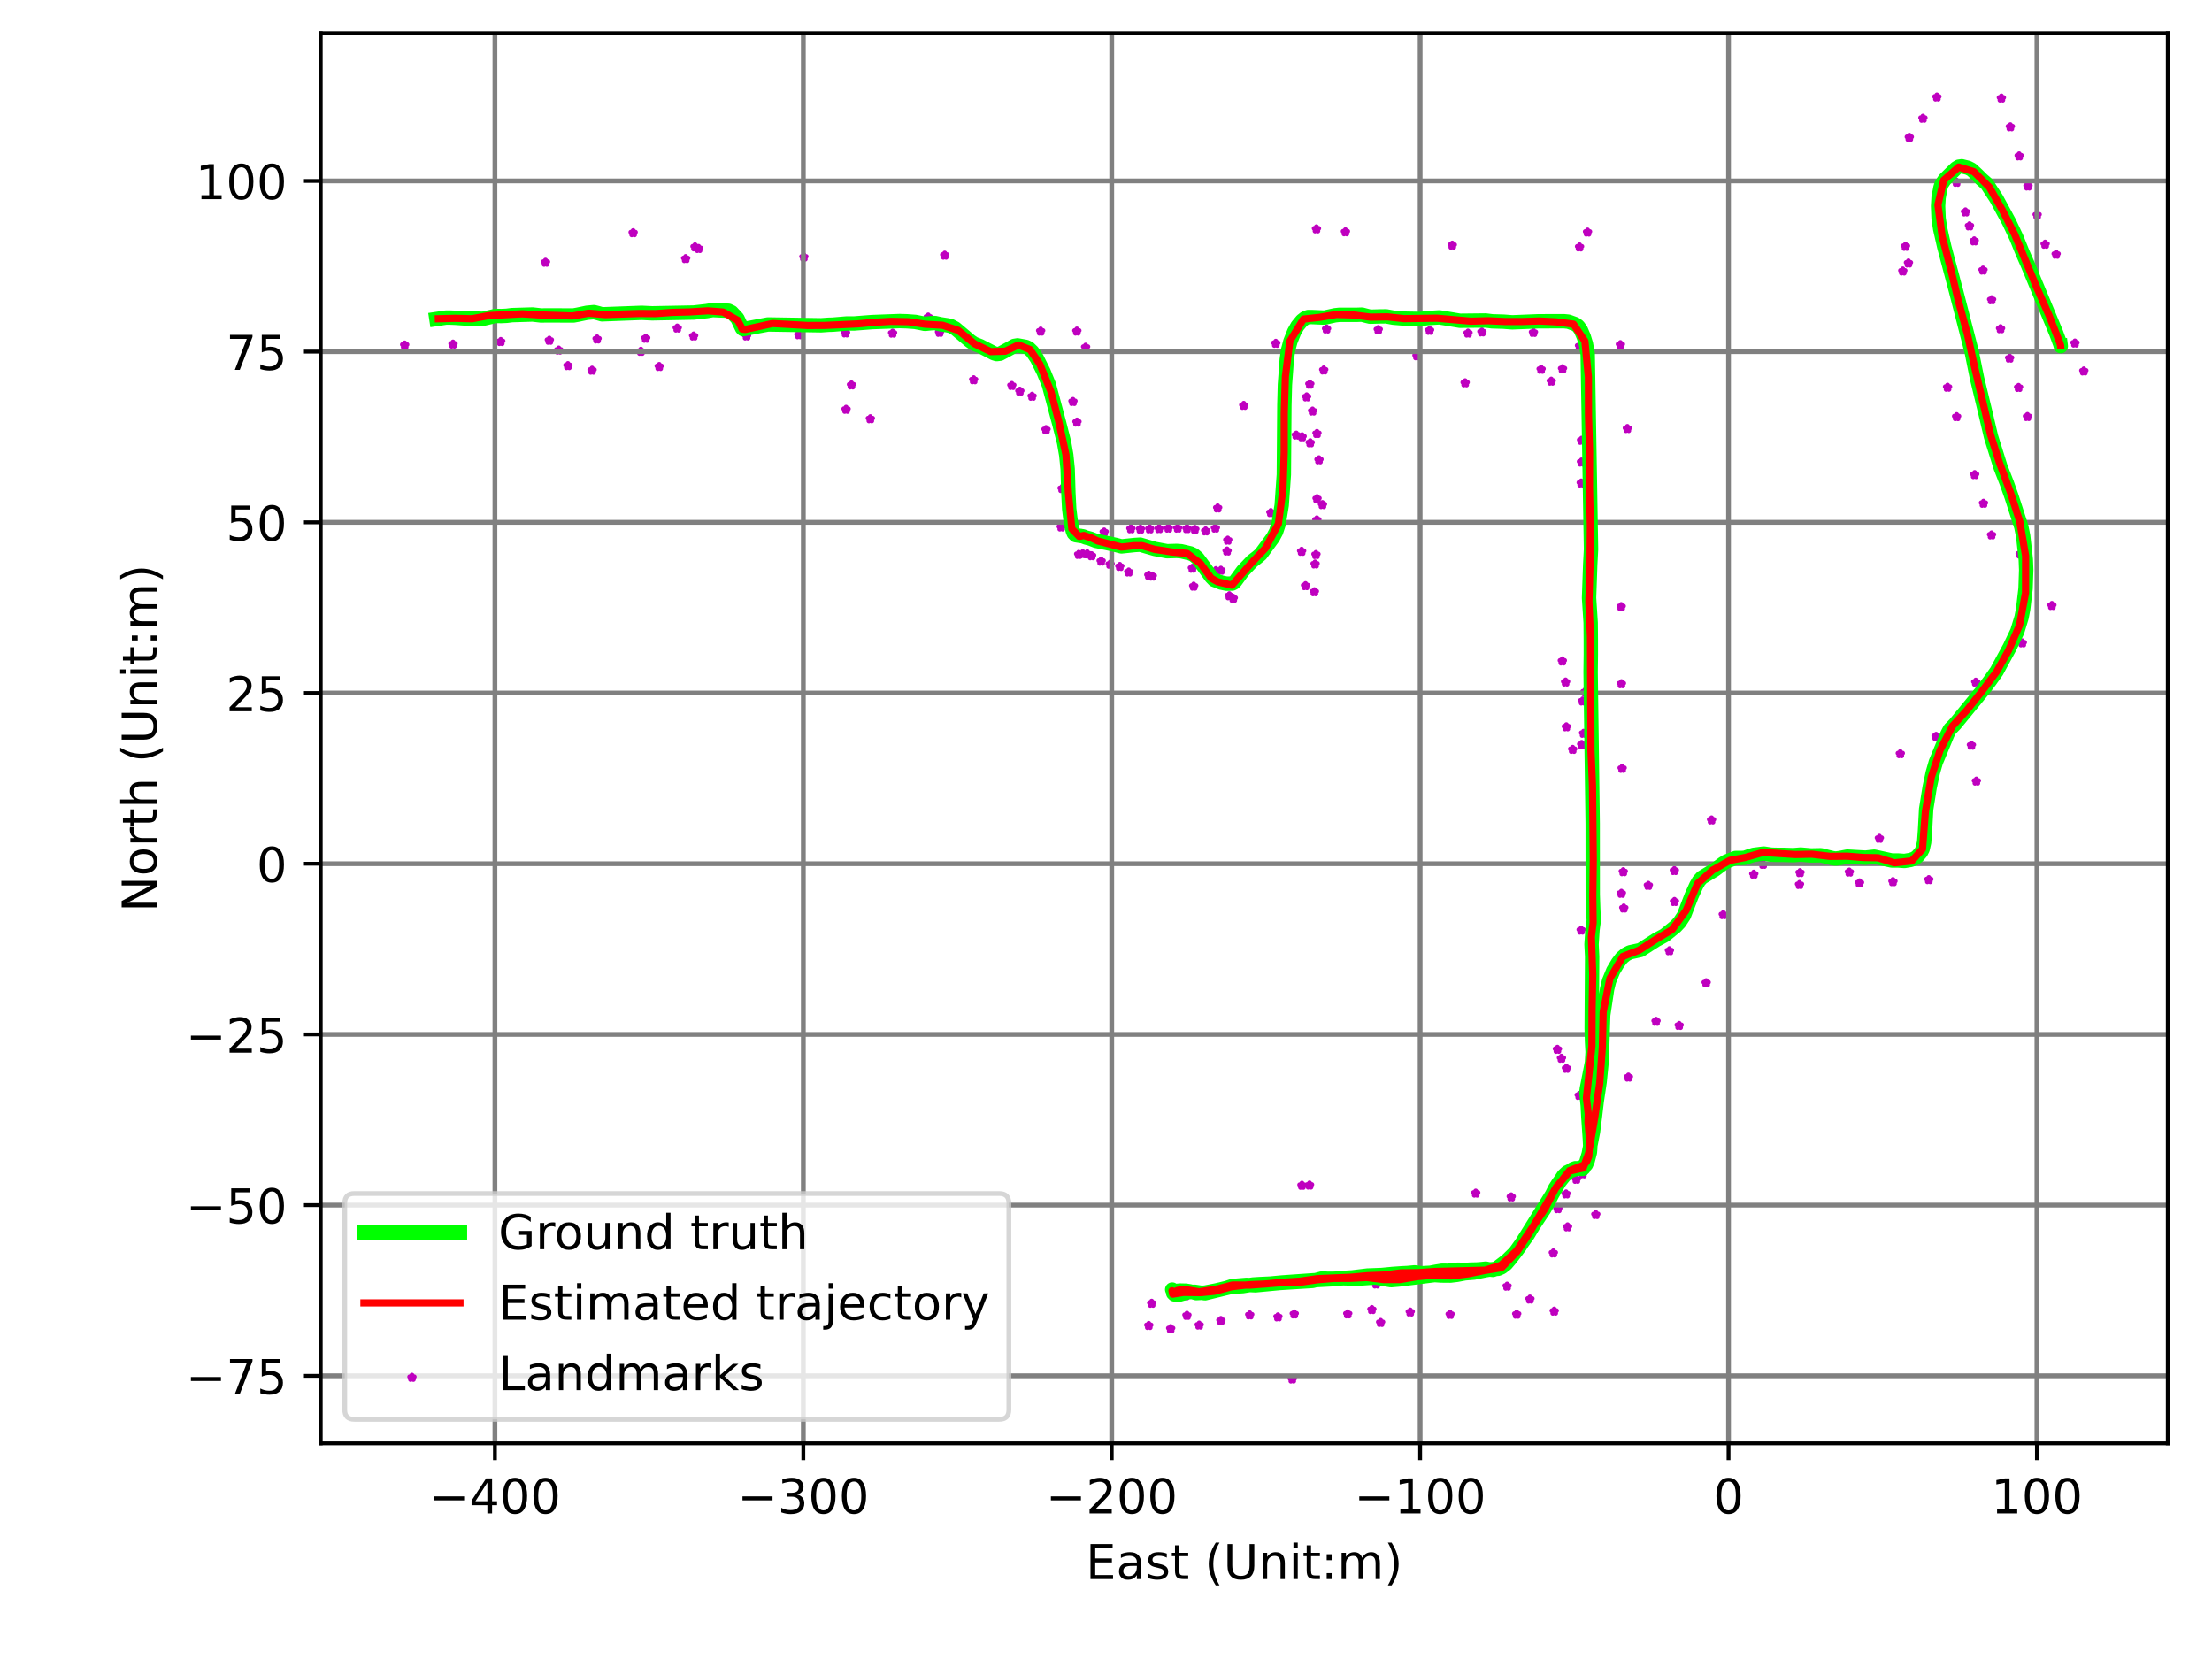 <?xml version="1.0" encoding="utf-8" standalone="no"?>
<!DOCTYPE svg PUBLIC "-//W3C//DTD SVG 1.1//EN"
  "http://www.w3.org/Graphics/SVG/1.1/DTD/svg11.dtd">
<!-- Created with matplotlib (https://matplotlib.org/) -->
<svg height="345.6pt" version="1.1" viewBox="0 0 460.8 345.6" width="460.8pt" xmlns="http://www.w3.org/2000/svg" xmlns:xlink="http://www.w3.org/1999/xlink">
 <defs>
  <style type="text/css">
*{stroke-linecap:butt;stroke-linejoin:round;}
  </style>
 </defs>
 <g id="figure_1">
  <g id="patch_1">
   <path d="M 0 345.6 
L 460.8 345.6 
L 460.8 0 
L 0 0 
z
" style="fill:#ffffff;"/>
  </g>
  <g id="axes_1">
   <g id="patch_2">
    <path d="M 66.816 300.672 
L 451.584 300.672 
L 451.584 6.912 
L 66.816 6.912 
z
" style="fill:#ffffff;"/>
   </g>
   <g id="PathCollection_1">
    <defs>
     <path d="M 0 -0.5 
L -0.112 -0.155 
L -0.476 -0.155 
L -0.182 0.059 
L -0.294 0.405 
L -0 0.191 
L 0.294 0.405 
L 0.182 0.059 
L 0.476 -0.155 
L 0.112 -0.155 
z
" id="m657c384f7a" style="stroke:#bf00bf;"/>
    </defs>
    <g clip-path="url(#p2c8afe4ae6)">
     <use style="fill:#bf00bf;stroke:#bf00bf;" x="432.25" xlink:href="#m657c384f7a" y="71.516"/>
     <use style="fill:#bf00bf;stroke:#bf00bf;" x="434.095" xlink:href="#m657c384f7a" y="77.325"/>
     <use style="fill:#bf00bf;stroke:#bf00bf;" x="422.352" xlink:href="#m657c384f7a" y="86.817"/>
     <use style="fill:#bf00bf;stroke:#bf00bf;" x="428.333" xlink:href="#m657c384f7a" y="53.01"/>
     <use style="fill:#bf00bf;stroke:#bf00bf;" x="420.509" xlink:href="#m657c384f7a" y="80.759"/>
     <use style="fill:#bf00bf;stroke:#bf00bf;" x="426.038" xlink:href="#m657c384f7a" y="50.919"/>
     <use style="fill:#bf00bf;stroke:#bf00bf;" x="418.641" xlink:href="#m657c384f7a" y="74.65"/>
     <use style="fill:#bf00bf;stroke:#bf00bf;" x="416.75" xlink:href="#m657c384f7a" y="68.529"/>
     <use style="fill:#bf00bf;stroke:#bf00bf;" x="424.375" xlink:href="#m657c384f7a" y="44.822"/>
     <use style="fill:#bf00bf;stroke:#bf00bf;" x="422.464" xlink:href="#m657c384f7a" y="38.795"/>
     <use style="fill:#bf00bf;stroke:#bf00bf;" x="414.895" xlink:href="#m657c384f7a" y="62.492"/>
     <use style="fill:#bf00bf;stroke:#bf00bf;" x="413.096" xlink:href="#m657c384f7a" y="56.316"/>
     <use style="fill:#bf00bf;stroke:#bf00bf;" x="420.626" xlink:href="#m657c384f7a" y="32.521"/>
     <use style="fill:#bf00bf;stroke:#bf00bf;" x="411.266" xlink:href="#m657c384f7a" y="50.227"/>
     <use style="fill:#bf00bf;stroke:#bf00bf;" x="410.273" xlink:href="#m657c384f7a" y="47.098"/>
     <use style="fill:#bf00bf;stroke:#bf00bf;" x="418.795" xlink:href="#m657c384f7a" y="26.463"/>
     <use style="fill:#bf00bf;stroke:#bf00bf;" x="409.443" xlink:href="#m657c384f7a" y="44.196"/>
     <use style="fill:#bf00bf;stroke:#bf00bf;" x="407.595" xlink:href="#m657c384f7a" y="38.027"/>
     <use style="fill:#bf00bf;stroke:#bf00bf;" x="416.925" xlink:href="#m657c384f7a" y="20.472"/>
     <use style="fill:#bf00bf;stroke:#bf00bf;" x="403.488" xlink:href="#m657c384f7a" y="20.265"/>
     <use style="fill:#bf00bf;stroke:#bf00bf;" x="400.579" xlink:href="#m657c384f7a" y="24.682"/>
     <use style="fill:#bf00bf;stroke:#bf00bf;" x="396.948" xlink:href="#m657c384f7a" y="51.357"/>
     <use style="fill:#bf00bf;stroke:#bf00bf;" x="396.389" xlink:href="#m657c384f7a" y="56.502"/>
     <use style="fill:#bf00bf;stroke:#bf00bf;" x="397.742" xlink:href="#m657c384f7a" y="28.664"/>
     <use style="fill:#bf00bf;stroke:#bf00bf;" x="397.564" xlink:href="#m657c384f7a" y="54.832"/>
     <use style="fill:#bf00bf;stroke:#bf00bf;" x="405.714" xlink:href="#m657c384f7a" y="80.716"/>
     <use style="fill:#bf00bf;stroke:#bf00bf;" x="407.6" xlink:href="#m657c384f7a" y="86.842"/>
     <use style="fill:#bf00bf;stroke:#bf00bf;" x="411.366" xlink:href="#m657c384f7a" y="98.918"/>
     <use style="fill:#bf00bf;stroke:#bf00bf;" x="413.194" xlink:href="#m657c384f7a" y="104.893"/>
     <use style="fill:#bf00bf;stroke:#bf00bf;" x="414.874" xlink:href="#m657c384f7a" y="111.489"/>
     <use style="fill:#bf00bf;stroke:#bf00bf;" x="420.836" xlink:href="#m657c384f7a" y="115.444"/>
     <use style="fill:#bf00bf;stroke:#bf00bf;" x="427.441" xlink:href="#m657c384f7a" y="126.178"/>
     <use style="fill:#bf00bf;stroke:#bf00bf;" x="421.284" xlink:href="#m657c384f7a" y="133.968"/>
     <use style="fill:#bf00bf;stroke:#bf00bf;" x="411.588" xlink:href="#m657c384f7a" y="142.158"/>
     <use style="fill:#bf00bf;stroke:#bf00bf;" x="410.68" xlink:href="#m657c384f7a" y="155.289"/>
     <use style="fill:#bf00bf;stroke:#bf00bf;" x="411.713" xlink:href="#m657c384f7a" y="162.764"/>
     <use style="fill:#bf00bf;stroke:#bf00bf;" x="403.325" xlink:href="#m657c384f7a" y="153.452"/>
     <use style="fill:#bf00bf;stroke:#bf00bf;" x="395.865" xlink:href="#m657c384f7a" y="157.051"/>
     <use style="fill:#bf00bf;stroke:#bf00bf;" x="401.805" xlink:href="#m657c384f7a" y="183.292"/>
     <use style="fill:#bf00bf;stroke:#bf00bf;" x="394.337" xlink:href="#m657c384f7a" y="183.704"/>
     <use style="fill:#bf00bf;stroke:#bf00bf;" x="391.505" xlink:href="#m657c384f7a" y="174.681"/>
     <use style="fill:#bf00bf;stroke:#bf00bf;" x="387.369" xlink:href="#m657c384f7a" y="183.972"/>
     <use style="fill:#bf00bf;stroke:#bf00bf;" x="385.247" xlink:href="#m657c384f7a" y="181.72"/>
     <use style="fill:#bf00bf;stroke:#bf00bf;" x="374.866" xlink:href="#m657c384f7a" y="184.303"/>
     <use style="fill:#bf00bf;stroke:#bf00bf;" x="374.973" xlink:href="#m657c384f7a" y="181.834"/>
     <use style="fill:#bf00bf;stroke:#bf00bf;" x="367.298" xlink:href="#m657c384f7a" y="180.098"/>
     <use style="fill:#bf00bf;stroke:#bf00bf;" x="366.407" xlink:href="#m657c384f7a" y="179.323"/>
     <use style="fill:#bf00bf;stroke:#bf00bf;" x="365.346" xlink:href="#m657c384f7a" y="182.155"/>
     <use style="fill:#bf00bf;stroke:#bf00bf;" x="356.546" xlink:href="#m657c384f7a" y="170.855"/>
     <use style="fill:#bf00bf;stroke:#bf00bf;" x="358.986" xlink:href="#m657c384f7a" y="190.575"/>
     <use style="fill:#bf00bf;stroke:#bf00bf;" x="348.799" xlink:href="#m657c384f7a" y="181.396"/>
     <use style="fill:#bf00bf;stroke:#bf00bf;" x="348.82" xlink:href="#m657c384f7a" y="187.843"/>
     <use style="fill:#bf00bf;stroke:#bf00bf;" x="355.423" xlink:href="#m657c384f7a" y="204.775"/>
     <use style="fill:#bf00bf;stroke:#bf00bf;" x="343.38" xlink:href="#m657c384f7a" y="184.484"/>
     <use style="fill:#bf00bf;stroke:#bf00bf;" x="344.982" xlink:href="#m657c384f7a" y="212.803"/>
     <use style="fill:#bf00bf;stroke:#bf00bf;" x="347.766" xlink:href="#m657c384f7a" y="198.096"/>
     <use style="fill:#bf00bf;stroke:#bf00bf;" x="349.797" xlink:href="#m657c384f7a" y="213.664"/>
     <use style="fill:#bf00bf;stroke:#bf00bf;" x="338.264" xlink:href="#m657c384f7a" y="189.201"/>
     <use style="fill:#bf00bf;stroke:#bf00bf;" x="337.765" xlink:href="#m657c384f7a" y="186.139"/>
     <use style="fill:#bf00bf;stroke:#bf00bf;" x="338.154" xlink:href="#m657c384f7a" y="181.641"/>
     <use style="fill:#bf00bf;stroke:#bf00bf;" x="329.383" xlink:href="#m657c384f7a" y="193.804"/>
     <use style="fill:#bf00bf;stroke:#bf00bf;" x="339.227" xlink:href="#m657c384f7a" y="224.427"/>
     <use style="fill:#bf00bf;stroke:#bf00bf;" x="328.977" xlink:href="#m657c384f7a" y="228.254"/>
     <use style="fill:#bf00bf;stroke:#bf00bf;" x="325.28" xlink:href="#m657c384f7a" y="220.501"/>
     <use style="fill:#bf00bf;stroke:#bf00bf;" x="328.388" xlink:href="#m657c384f7a" y="245.723"/>
     <use style="fill:#bf00bf;stroke:#bf00bf;" x="324.442" xlink:href="#m657c384f7a" y="218.642"/>
     <use style="fill:#bf00bf;stroke:#bf00bf;" x="332.437" xlink:href="#m657c384f7a" y="253.06"/>
     <use style="fill:#bf00bf;stroke:#bf00bf;" x="324.531" xlink:href="#m657c384f7a" y="251.831"/>
     <use style="fill:#bf00bf;stroke:#bf00bf;" x="326.243" xlink:href="#m657c384f7a" y="248.766"/>
     <use style="fill:#bf00bf;stroke:#bf00bf;" x="326.551" xlink:href="#m657c384f7a" y="255.627"/>
     <use style="fill:#bf00bf;stroke:#bf00bf;" x="323.587" xlink:href="#m657c384f7a" y="261.059"/>
     <use style="fill:#bf00bf;stroke:#bf00bf;" x="314.817" xlink:href="#m657c384f7a" y="249.394"/>
     <use style="fill:#bf00bf;stroke:#bf00bf;" x="323.769" xlink:href="#m657c384f7a" y="273.183"/>
     <use style="fill:#bf00bf;stroke:#bf00bf;" x="313.951" xlink:href="#m657c384f7a" y="267.984"/>
     <use style="fill:#bf00bf;stroke:#bf00bf;" x="318.708" xlink:href="#m657c384f7a" y="270.669"/>
     <use style="fill:#bf00bf;stroke:#bf00bf;" x="302.091" xlink:href="#m657c384f7a" y="273.859"/>
     <use style="fill:#bf00bf;stroke:#bf00bf;" x="315.955" xlink:href="#m657c384f7a" y="273.817"/>
     <use style="fill:#bf00bf;stroke:#bf00bf;" x="307.419" xlink:href="#m657c384f7a" y="248.601"/>
     <use style="fill:#bf00bf;stroke:#bf00bf;" x="293.78" xlink:href="#m657c384f7a" y="273.369"/>
     <use style="fill:#bf00bf;stroke:#bf00bf;" x="286.676" xlink:href="#m657c384f7a" y="267.538"/>
     <use style="fill:#bf00bf;stroke:#bf00bf;" x="285.788" xlink:href="#m657c384f7a" y="272.851"/>
     <use style="fill:#bf00bf;stroke:#bf00bf;" x="287.61" xlink:href="#m657c384f7a" y="275.537"/>
     <use style="fill:#bf00bf;stroke:#bf00bf;" x="280.761" xlink:href="#m657c384f7a" y="273.752"/>
     <use style="fill:#bf00bf;stroke:#bf00bf;" x="272.799" xlink:href="#m657c384f7a" y="246.921"/>
     <use style="fill:#bf00bf;stroke:#bf00bf;" x="269.619" xlink:href="#m657c384f7a" y="273.76"/>
     <use style="fill:#bf00bf;stroke:#bf00bf;" x="266.217" xlink:href="#m657c384f7a" y="274.377"/>
     <use style="fill:#bf00bf;stroke:#bf00bf;" x="271.218" xlink:href="#m657c384f7a" y="246.964"/>
     <use style="fill:#bf00bf;stroke:#bf00bf;" x="260.34" xlink:href="#m657c384f7a" y="273.961"/>
     <use style="fill:#bf00bf;stroke:#bf00bf;" x="269.206" xlink:href="#m657c384f7a" y="287.319"/>
     <use style="fill:#bf00bf;stroke:#bf00bf;" x="254.331" xlink:href="#m657c384f7a" y="275.134"/>
     <use style="fill:#bf00bf;stroke:#bf00bf;" x="243.875" xlink:href="#m657c384f7a" y="276.825"/>
     <use style="fill:#bf00bf;stroke:#bf00bf;" x="239.312" xlink:href="#m657c384f7a" y="276.168"/>
     <use style="fill:#bf00bf;stroke:#bf00bf;" x="239.915" xlink:href="#m657c384f7a" y="271.547"/>
     <use style="fill:#bf00bf;stroke:#bf00bf;" x="247.001" xlink:href="#m657c384f7a" y="269.994"/>
     <use style="fill:#bf00bf;stroke:#bf00bf;" x="249.811" xlink:href="#m657c384f7a" y="276.087"/>
     <use style="fill:#bf00bf;stroke:#bf00bf;" x="247.26" xlink:href="#m657c384f7a" y="274.053"/>
     <use style="fill:#bf00bf;stroke:#bf00bf;" x="329.738" xlink:href="#m657c384f7a" y="244.585"/>
     <use style="fill:#bf00bf;stroke:#bf00bf;" x="330.723" xlink:href="#m657c384f7a" y="233.48"/>
     <use style="fill:#bf00bf;stroke:#bf00bf;" x="326.314" xlink:href="#m657c384f7a" y="222.6"/>
     <use style="fill:#bf00bf;stroke:#bf00bf;" x="337.923" xlink:href="#m657c384f7a" y="160.107"/>
     <use style="fill:#bf00bf;stroke:#bf00bf;" x="329.493" xlink:href="#m657c384f7a" y="155.136"/>
     <use style="fill:#bf00bf;stroke:#bf00bf;" x="327.617" xlink:href="#m657c384f7a" y="156.158"/>
     <use style="fill:#bf00bf;stroke:#bf00bf;" x="329.693" xlink:href="#m657c384f7a" y="146.076"/>
     <use style="fill:#bf00bf;stroke:#bf00bf;" x="330.192" xlink:href="#m657c384f7a" y="144.175"/>
     <use style="fill:#bf00bf;stroke:#bf00bf;" x="337.772" xlink:href="#m657c384f7a" y="142.481"/>
     <use style="fill:#bf00bf;stroke:#bf00bf;" x="329.889" xlink:href="#m657c384f7a" y="152.812"/>
     <use style="fill:#bf00bf;stroke:#bf00bf;" x="326.299" xlink:href="#m657c384f7a" y="151.458"/>
     <use style="fill:#bf00bf;stroke:#bf00bf;" x="325.458" xlink:href="#m657c384f7a" y="137.739"/>
     <use style="fill:#bf00bf;stroke:#bf00bf;" x="326.144" xlink:href="#m657c384f7a" y="142.128"/>
     <use style="fill:#bf00bf;stroke:#bf00bf;" x="337.726" xlink:href="#m657c384f7a" y="126.416"/>
     <use style="fill:#bf00bf;stroke:#bf00bf;" x="329.394" xlink:href="#m657c384f7a" y="100.669"/>
     <use style="fill:#bf00bf;stroke:#bf00bf;" x="329.443" xlink:href="#m657c384f7a" y="96.301"/>
     <use style="fill:#bf00bf;stroke:#bf00bf;" x="339.009" xlink:href="#m657c384f7a" y="89.317"/>
     <use style="fill:#bf00bf;stroke:#bf00bf;" x="329.462" xlink:href="#m657c384f7a" y="91.774"/>
     <use style="fill:#bf00bf;stroke:#bf00bf;" x="323.152" xlink:href="#m657c384f7a" y="79.448"/>
     <use style="fill:#bf00bf;stroke:#bf00bf;" x="325.501" xlink:href="#m657c384f7a" y="76.865"/>
     <use style="fill:#bf00bf;stroke:#bf00bf;" x="329.04" xlink:href="#m657c384f7a" y="72.125"/>
     <use style="fill:#bf00bf;stroke:#bf00bf;" x="337.556" xlink:href="#m657c384f7a" y="71.843"/>
     <use style="fill:#bf00bf;stroke:#bf00bf;" x="329.05" xlink:href="#m657c384f7a" y="51.483"/>
     <use style="fill:#bf00bf;stroke:#bf00bf;" x="321.043" xlink:href="#m657c384f7a" y="76.975"/>
     <use style="fill:#bf00bf;stroke:#bf00bf;" x="330.711" xlink:href="#m657c384f7a" y="48.392"/>
     <use style="fill:#bf00bf;stroke:#bf00bf;" x="319.441" xlink:href="#m657c384f7a" y="69.299"/>
     <use style="fill:#bf00bf;stroke:#bf00bf;" x="308.703" xlink:href="#m657c384f7a" y="69.193"/>
     <use style="fill:#bf00bf;stroke:#bf00bf;" x="305.813" xlink:href="#m657c384f7a" y="69.438"/>
     <use style="fill:#bf00bf;stroke:#bf00bf;" x="305.219" xlink:href="#m657c384f7a" y="79.794"/>
     <use style="fill:#bf00bf;stroke:#bf00bf;" x="302.536" xlink:href="#m657c384f7a" y="51.124"/>
     <use style="fill:#bf00bf;stroke:#bf00bf;" x="297.81" xlink:href="#m657c384f7a" y="68.863"/>
     <use style="fill:#bf00bf;stroke:#bf00bf;" x="295.179" xlink:href="#m657c384f7a" y="74.154"/>
     <use style="fill:#bf00bf;stroke:#bf00bf;" x="287.114" xlink:href="#m657c384f7a" y="68.72"/>
     <use style="fill:#bf00bf;stroke:#bf00bf;" x="280.275" xlink:href="#m657c384f7a" y="48.337"/>
     <use style="fill:#bf00bf;stroke:#bf00bf;" x="276.349" xlink:href="#m657c384f7a" y="68.586"/>
     <use style="fill:#bf00bf;stroke:#bf00bf;" x="275.758" xlink:href="#m657c384f7a" y="77.122"/>
     <use style="fill:#bf00bf;stroke:#bf00bf;" x="274.241" xlink:href="#m657c384f7a" y="47.728"/>
     <use style="fill:#bf00bf;stroke:#bf00bf;" x="272.862" xlink:href="#m657c384f7a" y="80.073"/>
     <use style="fill:#bf00bf;stroke:#bf00bf;" x="273.431" xlink:href="#m657c384f7a" y="85.681"/>
     <use style="fill:#bf00bf;stroke:#bf00bf;" x="265.771" xlink:href="#m657c384f7a" y="71.569"/>
     <use style="fill:#bf00bf;stroke:#bf00bf;" x="272.195" xlink:href="#m657c384f7a" y="82.727"/>
     <use style="fill:#bf00bf;stroke:#bf00bf;" x="270.041" xlink:href="#m657c384f7a" y="90.688"/>
     <use style="fill:#bf00bf;stroke:#bf00bf;" x="274.349" xlink:href="#m657c384f7a" y="90.342"/>
     <use style="fill:#bf00bf;stroke:#bf00bf;" x="272.941" xlink:href="#m657c384f7a" y="92.286"/>
     <use style="fill:#bf00bf;stroke:#bf00bf;" x="271.261" xlink:href="#m657c384f7a" y="91.042"/>
     <use style="fill:#bf00bf;stroke:#bf00bf;" x="274.77" xlink:href="#m657c384f7a" y="95.836"/>
     <use style="fill:#bf00bf;stroke:#bf00bf;" x="259.096" xlink:href="#m657c384f7a" y="84.495"/>
     <use style="fill:#bf00bf;stroke:#bf00bf;" x="274.367" xlink:href="#m657c384f7a" y="103.933"/>
     <use style="fill:#bf00bf;stroke:#bf00bf;" x="275.495" xlink:href="#m657c384f7a" y="105.168"/>
     <use style="fill:#bf00bf;stroke:#bf00bf;" x="264.744" xlink:href="#m657c384f7a" y="106.828"/>
     <use style="fill:#bf00bf;stroke:#bf00bf;" x="274.325" xlink:href="#m657c384f7a" y="108.355"/>
     <use style="fill:#bf00bf;stroke:#bf00bf;" x="271.153" xlink:href="#m657c384f7a" y="114.894"/>
     <use style="fill:#bf00bf;stroke:#bf00bf;" x="274.137" xlink:href="#m657c384f7a" y="115.565"/>
     <use style="fill:#bf00bf;stroke:#bf00bf;" x="273.956" xlink:href="#m657c384f7a" y="117.531"/>
     <use style="fill:#bf00bf;stroke:#bf00bf;" x="271.963" xlink:href="#m657c384f7a" y="122.046"/>
     <use style="fill:#bf00bf;stroke:#bf00bf;" x="273.811" xlink:href="#m657c384f7a" y="123.321"/>
     <use style="fill:#bf00bf;stroke:#bf00bf;" x="256.916" xlink:href="#m657c384f7a" y="124.687"/>
     <use style="fill:#bf00bf;stroke:#bf00bf;" x="256.096" xlink:href="#m657c384f7a" y="124.15"/>
     <use style="fill:#bf00bf;stroke:#bf00bf;" x="255.769" xlink:href="#m657c384f7a" y="112.573"/>
     <use style="fill:#bf00bf;stroke:#bf00bf;" x="256.735" xlink:href="#m657c384f7a" y="121.402"/>
     <use style="fill:#bf00bf;stroke:#bf00bf;" x="253.184" xlink:href="#m657c384f7a" y="110.06"/>
     <use style="fill:#bf00bf;stroke:#bf00bf;" x="254.329" xlink:href="#m657c384f7a" y="118.835"/>
     <use style="fill:#bf00bf;stroke:#bf00bf;" x="251.158" xlink:href="#m657c384f7a" y="110.642"/>
     <use style="fill:#bf00bf;stroke:#bf00bf;" x="255.625" xlink:href="#m657c384f7a" y="114.838"/>
     <use style="fill:#bf00bf;stroke:#bf00bf;" x="248.669" xlink:href="#m657c384f7a" y="122.146"/>
     <use style="fill:#bf00bf;stroke:#bf00bf;" x="253.294" xlink:href="#m657c384f7a" y="118.916"/>
     <use style="fill:#bf00bf;stroke:#bf00bf;" x="247.26" xlink:href="#m657c384f7a" y="110.159"/>
     <use style="fill:#bf00bf;stroke:#bf00bf;" x="253.663" xlink:href="#m657c384f7a" y="105.86"/>
     <use style="fill:#bf00bf;stroke:#bf00bf;" x="248.91" xlink:href="#m657c384f7a" y="110.329"/>
     <use style="fill:#bf00bf;stroke:#bf00bf;" x="245.343" xlink:href="#m657c384f7a" y="110.069"/>
     <use style="fill:#bf00bf;stroke:#bf00bf;" x="243.388" xlink:href="#m657c384f7a" y="110.066"/>
     <use style="fill:#bf00bf;stroke:#bf00bf;" x="248.391" xlink:href="#m657c384f7a" y="118.421"/>
     <use style="fill:#bf00bf;stroke:#bf00bf;" x="239.512" xlink:href="#m657c384f7a" y="110.224"/>
     <use style="fill:#bf00bf;stroke:#bf00bf;" x="241.46" xlink:href="#m657c384f7a" y="110.169"/>
     <use style="fill:#bf00bf;stroke:#bf00bf;" x="239.315" xlink:href="#m657c384f7a" y="119.882"/>
     <use style="fill:#bf00bf;stroke:#bf00bf;" x="237.571" xlink:href="#m657c384f7a" y="110.277"/>
     <use style="fill:#bf00bf;stroke:#bf00bf;" x="250.974" xlink:href="#m657c384f7a" y="118.514"/>
     <use style="fill:#bf00bf;stroke:#bf00bf;" x="240.046" xlink:href="#m657c384f7a" y="120.06"/>
     <use style="fill:#bf00bf;stroke:#bf00bf;" x="235.131" xlink:href="#m657c384f7a" y="119.205"/>
     <use style="fill:#bf00bf;stroke:#bf00bf;" x="235.585" xlink:href="#m657c384f7a" y="110.202"/>
     <use style="fill:#bf00bf;stroke:#bf00bf;" x="230.02" xlink:href="#m657c384f7a" y="110.878"/>
     <use style="fill:#bf00bf;stroke:#bf00bf;" x="231.26" xlink:href="#m657c384f7a" y="117.581"/>
     <use style="fill:#bf00bf;stroke:#bf00bf;" x="229.391" xlink:href="#m657c384f7a" y="116.935"/>
     <use style="fill:#bf00bf;stroke:#bf00bf;" x="227.408" xlink:href="#m657c384f7a" y="115.814"/>
     <use style="fill:#bf00bf;stroke:#bf00bf;" x="225.552" xlink:href="#m657c384f7a" y="115.384"/>
     <use style="fill:#bf00bf;stroke:#bf00bf;" x="226.487" xlink:href="#m657c384f7a" y="115.416"/>
     <use style="fill:#bf00bf;stroke:#bf00bf;" x="225.312" xlink:href="#m657c384f7a" y="111.203"/>
     <use style="fill:#bf00bf;stroke:#bf00bf;" x="224.707" xlink:href="#m657c384f7a" y="115.535"/>
     <use style="fill:#bf00bf;stroke:#bf00bf;" x="233.278" xlink:href="#m657c384f7a" y="118.047"/>
     <use style="fill:#bf00bf;stroke:#bf00bf;" x="221.072" xlink:href="#m657c384f7a" y="109.829"/>
     <use style="fill:#bf00bf;stroke:#bf00bf;" x="221.257" xlink:href="#m657c384f7a" y="101.815"/>
     <use style="fill:#bf00bf;stroke:#bf00bf;" x="223.289" xlink:href="#m657c384f7a" y="110.567"/>
     <use style="fill:#bf00bf;stroke:#bf00bf;" x="224.355" xlink:href="#m657c384f7a" y="87.977"/>
     <use style="fill:#bf00bf;stroke:#bf00bf;" x="217.904" xlink:href="#m657c384f7a" y="89.541"/>
     <use style="fill:#bf00bf;stroke:#bf00bf;" x="223.52" xlink:href="#m657c384f7a" y="83.68"/>
     <use style="fill:#bf00bf;stroke:#bf00bf;" x="215.007" xlink:href="#m657c384f7a" y="82.593"/>
     <use style="fill:#bf00bf;stroke:#bf00bf;" x="212.451" xlink:href="#m657c384f7a" y="81.546"/>
     <use style="fill:#bf00bf;stroke:#bf00bf;" x="224.329" xlink:href="#m657c384f7a" y="69.018"/>
     <use style="fill:#bf00bf;stroke:#bf00bf;" x="226.151" xlink:href="#m657c384f7a" y="72.378"/>
     <use style="fill:#bf00bf;stroke:#bf00bf;" x="210.781" xlink:href="#m657c384f7a" y="80.348"/>
     <use style="fill:#bf00bf;stroke:#bf00bf;" x="216.787" xlink:href="#m657c384f7a" y="69.022"/>
     <use style="fill:#bf00bf;stroke:#bf00bf;" x="202.831" xlink:href="#m657c384f7a" y="79.156"/>
     <use style="fill:#bf00bf;stroke:#bf00bf;" x="196.805" xlink:href="#m657c384f7a" y="53.196"/>
     <use style="fill:#bf00bf;stroke:#bf00bf;" x="195.721" xlink:href="#m657c384f7a" y="69.283"/>
     <use style="fill:#bf00bf;stroke:#bf00bf;" x="193.366" xlink:href="#m657c384f7a" y="66.098"/>
     <use style="fill:#bf00bf;stroke:#bf00bf;" x="185.944" xlink:href="#m657c384f7a" y="69.449"/>
     <use style="fill:#bf00bf;stroke:#bf00bf;" x="181.305" xlink:href="#m657c384f7a" y="87.279"/>
     <use style="fill:#bf00bf;stroke:#bf00bf;" x="177.377" xlink:href="#m657c384f7a" y="80.231"/>
     <use style="fill:#bf00bf;stroke:#bf00bf;" x="176.144" xlink:href="#m657c384f7a" y="69.408"/>
     <use style="fill:#bf00bf;stroke:#bf00bf;" x="176.251" xlink:href="#m657c384f7a" y="85.314"/>
     <use style="fill:#bf00bf;stroke:#bf00bf;" x="167.461" xlink:href="#m657c384f7a" y="53.586"/>
     <use style="fill:#bf00bf;stroke:#bf00bf;" x="166.423" xlink:href="#m657c384f7a" y="69.783"/>
     <use style="fill:#bf00bf;stroke:#bf00bf;" x="155.519" xlink:href="#m657c384f7a" y="70.038"/>
     <use style="fill:#bf00bf;stroke:#bf00bf;" x="142.837" xlink:href="#m657c384f7a" y="53.916"/>
     <use style="fill:#bf00bf;stroke:#bf00bf;" x="144.497" xlink:href="#m657c384f7a" y="70.046"/>
     <use style="fill:#bf00bf;stroke:#bf00bf;" x="145.532" xlink:href="#m657c384f7a" y="51.811"/>
     <use style="fill:#bf00bf;stroke:#bf00bf;" x="144.782" xlink:href="#m657c384f7a" y="51.472"/>
     <use style="fill:#bf00bf;stroke:#bf00bf;" x="141.08" xlink:href="#m657c384f7a" y="68.391"/>
     <use style="fill:#bf00bf;stroke:#bf00bf;" x="134.513" xlink:href="#m657c384f7a" y="70.513"/>
     <use style="fill:#bf00bf;stroke:#bf00bf;" x="133.514" xlink:href="#m657c384f7a" y="73.225"/>
     <use style="fill:#bf00bf;stroke:#bf00bf;" x="137.329" xlink:href="#m657c384f7a" y="76.393"/>
     <use style="fill:#bf00bf;stroke:#bf00bf;" x="131.894" xlink:href="#m657c384f7a" y="48.522"/>
     <use style="fill:#bf00bf;stroke:#bf00bf;" x="124.383" xlink:href="#m657c384f7a" y="70.662"/>
     <use style="fill:#bf00bf;stroke:#bf00bf;" x="123.339" xlink:href="#m657c384f7a" y="77.162"/>
     <use style="fill:#bf00bf;stroke:#bf00bf;" x="118.311" xlink:href="#m657c384f7a" y="76.206"/>
     <use style="fill:#bf00bf;stroke:#bf00bf;" x="113.638" xlink:href="#m657c384f7a" y="54.68"/>
     <use style="fill:#bf00bf;stroke:#bf00bf;" x="114.437" xlink:href="#m657c384f7a" y="70.927"/>
     <use style="fill:#bf00bf;stroke:#bf00bf;" x="116.393" xlink:href="#m657c384f7a" y="72.975"/>
     <use style="fill:#bf00bf;stroke:#bf00bf;" x="104.314" xlink:href="#m657c384f7a" y="71.192"/>
     <use style="fill:#bf00bf;stroke:#bf00bf;" x="94.37" xlink:href="#m657c384f7a" y="71.732"/>
     <use style="fill:#bf00bf;stroke:#bf00bf;" x="84.305" xlink:href="#m657c384f7a" y="71.931"/>
    </g>
   </g>
   <g id="matplotlib.axis_1">
    <g id="xtick_1">
     <g id="line2d_1">
      <path clip-path="url(#p2c8afe4ae6)" d="M 103.102 300.672 
L 103.102 6.912 
" style="fill:none;stroke:#808080;stroke-linecap:square;"/>
     </g>
     <g id="line2d_2">
      <defs>
       <path d="M 0 0 
L 0 3.5 
" id="md9313a6ec2" style="stroke:#000000;stroke-width:0.8;"/>
      </defs>
      <g>
       <use style="stroke:#000000;stroke-width:0.8;" x="103.102" xlink:href="#md9313a6ec2" y="300.672"/>
      </g>
     </g>
     <g id="text_1">
      <!-- −400 -->
      <defs>
       <path d="M 10.594 35.5 
L 73.188 35.5 
L 73.188 27.203 
L 10.594 27.203 
z
" id="DejaVuSans-8722"/>
       <path d="M 37.797 64.312 
L 12.891 25.391 
L 37.797 25.391 
z
M 35.203 72.906 
L 47.609 72.906 
L 47.609 25.391 
L 58.016 25.391 
L 58.016 17.188 
L 47.609 17.188 
L 47.609 0 
L 37.797 0 
L 37.797 17.188 
L 4.891 17.188 
L 4.891 26.703 
z
" id="DejaVuSans-52"/>
       <path d="M 31.781 66.406 
Q 24.172 66.406 20.328 58.906 
Q 16.5 51.422 16.5 36.375 
Q 16.5 21.391 20.328 13.891 
Q 24.172 6.391 31.781 6.391 
Q 39.453 6.391 43.281 13.891 
Q 47.125 21.391 47.125 36.375 
Q 47.125 51.422 43.281 58.906 
Q 39.453 66.406 31.781 66.406 
z
M 31.781 74.219 
Q 44.047 74.219 50.516 64.516 
Q 56.984 54.828 56.984 36.375 
Q 56.984 17.969 50.516 8.266 
Q 44.047 -1.422 31.781 -1.422 
Q 19.531 -1.422 13.062 8.266 
Q 6.594 17.969 6.594 36.375 
Q 6.594 54.828 13.062 64.516 
Q 19.531 74.219 31.781 74.219 
z
" id="DejaVuSans-48"/>
      </defs>
      <g transform="translate(89.368 315.27)scale(0.1 -0.1)">
       <use xlink:href="#DejaVuSans-8722"/>
       <use x="83.789" xlink:href="#DejaVuSans-52"/>
       <use x="147.412" xlink:href="#DejaVuSans-48"/>
       <use x="211.035" xlink:href="#DejaVuSans-48"/>
      </g>
     </g>
    </g>
    <g id="xtick_2">
     <g id="line2d_3">
      <path clip-path="url(#p2c8afe4ae6)" d="M 167.348 300.672 
L 167.348 6.912 
" style="fill:none;stroke:#808080;stroke-linecap:square;"/>
     </g>
     <g id="line2d_4">
      <g>
       <use style="stroke:#000000;stroke-width:0.8;" x="167.348" xlink:href="#md9313a6ec2" y="300.672"/>
      </g>
     </g>
     <g id="text_2">
      <!-- −300 -->
      <defs>
       <path d="M 40.578 39.312 
Q 47.656 37.797 51.625 33 
Q 55.609 28.219 55.609 21.188 
Q 55.609 10.406 48.188 4.484 
Q 40.766 -1.422 27.094 -1.422 
Q 22.516 -1.422 17.656 -0.516 
Q 12.797 0.391 7.625 2.203 
L 7.625 11.719 
Q 11.719 9.328 16.594 8.109 
Q 21.484 6.891 26.812 6.891 
Q 36.078 6.891 40.938 10.547 
Q 45.797 14.203 45.797 21.188 
Q 45.797 27.641 41.281 31.266 
Q 36.766 34.906 28.719 34.906 
L 20.219 34.906 
L 20.219 43.016 
L 29.109 43.016 
Q 36.375 43.016 40.234 45.922 
Q 44.094 48.828 44.094 54.297 
Q 44.094 59.906 40.109 62.906 
Q 36.141 65.922 28.719 65.922 
Q 24.656 65.922 20.016 65.031 
Q 15.375 64.156 9.812 62.312 
L 9.812 71.094 
Q 15.438 72.656 20.344 73.438 
Q 25.25 74.219 29.594 74.219 
Q 40.828 74.219 47.359 69.109 
Q 53.906 64.016 53.906 55.328 
Q 53.906 49.266 50.438 45.094 
Q 46.969 40.922 40.578 39.312 
z
" id="DejaVuSans-51"/>
      </defs>
      <g transform="translate(153.614 315.27)scale(0.1 -0.1)">
       <use xlink:href="#DejaVuSans-8722"/>
       <use x="83.789" xlink:href="#DejaVuSans-51"/>
       <use x="147.412" xlink:href="#DejaVuSans-48"/>
       <use x="211.035" xlink:href="#DejaVuSans-48"/>
      </g>
     </g>
    </g>
    <g id="xtick_3">
     <g id="line2d_5">
      <path clip-path="url(#p2c8afe4ae6)" d="M 231.593 300.672 
L 231.593 6.912 
" style="fill:none;stroke:#808080;stroke-linecap:square;"/>
     </g>
     <g id="line2d_6">
      <g>
       <use style="stroke:#000000;stroke-width:0.8;" x="231.593" xlink:href="#md9313a6ec2" y="300.672"/>
      </g>
     </g>
     <g id="text_3">
      <!-- −200 -->
      <defs>
       <path d="M 19.188 8.297 
L 53.609 8.297 
L 53.609 0 
L 7.328 0 
L 7.328 8.297 
Q 12.938 14.109 22.625 23.891 
Q 32.328 33.688 34.812 36.531 
Q 39.547 41.844 41.422 45.531 
Q 43.312 49.219 43.312 52.781 
Q 43.312 58.594 39.234 62.25 
Q 35.156 65.922 28.609 65.922 
Q 23.969 65.922 18.812 64.312 
Q 13.672 62.703 7.812 59.422 
L 7.812 69.391 
Q 13.766 71.781 18.938 73 
Q 24.125 74.219 28.422 74.219 
Q 39.75 74.219 46.484 68.547 
Q 53.219 62.891 53.219 53.422 
Q 53.219 48.922 51.531 44.891 
Q 49.859 40.875 45.406 35.406 
Q 44.188 33.984 37.641 27.219 
Q 31.109 20.453 19.188 8.297 
z
" id="DejaVuSans-50"/>
      </defs>
      <g transform="translate(217.86 315.27)scale(0.1 -0.1)">
       <use xlink:href="#DejaVuSans-8722"/>
       <use x="83.789" xlink:href="#DejaVuSans-50"/>
       <use x="147.412" xlink:href="#DejaVuSans-48"/>
       <use x="211.035" xlink:href="#DejaVuSans-48"/>
      </g>
     </g>
    </g>
    <g id="xtick_4">
     <g id="line2d_7">
      <path clip-path="url(#p2c8afe4ae6)" d="M 295.839 300.672 
L 295.839 6.912 
" style="fill:none;stroke:#808080;stroke-linecap:square;"/>
     </g>
     <g id="line2d_8">
      <g>
       <use style="stroke:#000000;stroke-width:0.8;" x="295.839" xlink:href="#md9313a6ec2" y="300.672"/>
      </g>
     </g>
     <g id="text_4">
      <!-- −100 -->
      <defs>
       <path d="M 12.406 8.297 
L 28.516 8.297 
L 28.516 63.922 
L 10.984 60.406 
L 10.984 69.391 
L 28.422 72.906 
L 38.281 72.906 
L 38.281 8.297 
L 54.391 8.297 
L 54.391 0 
L 12.406 0 
z
" id="DejaVuSans-49"/>
      </defs>
      <g transform="translate(282.105 315.27)scale(0.1 -0.1)">
       <use xlink:href="#DejaVuSans-8722"/>
       <use x="83.789" xlink:href="#DejaVuSans-49"/>
       <use x="147.412" xlink:href="#DejaVuSans-48"/>
       <use x="211.035" xlink:href="#DejaVuSans-48"/>
      </g>
     </g>
    </g>
    <g id="xtick_5">
     <g id="line2d_9">
      <path clip-path="url(#p2c8afe4ae6)" d="M 360.084 300.672 
L 360.084 6.912 
" style="fill:none;stroke:#808080;stroke-linecap:square;"/>
     </g>
     <g id="line2d_10">
      <g>
       <use style="stroke:#000000;stroke-width:0.8;" x="360.084" xlink:href="#md9313a6ec2" y="300.672"/>
      </g>
     </g>
     <g id="text_5">
      <!-- 0 -->
      <g transform="translate(356.903 315.27)scale(0.1 -0.1)">
       <use xlink:href="#DejaVuSans-48"/>
      </g>
     </g>
    </g>
    <g id="xtick_6">
     <g id="line2d_11">
      <path clip-path="url(#p2c8afe4ae6)" d="M 424.33 300.672 
L 424.33 6.912 
" style="fill:none;stroke:#808080;stroke-linecap:square;"/>
     </g>
     <g id="line2d_12">
      <g>
       <use style="stroke:#000000;stroke-width:0.8;" x="424.33" xlink:href="#md9313a6ec2" y="300.672"/>
      </g>
     </g>
     <g id="text_6">
      <!-- 100 -->
      <g transform="translate(414.786 315.27)scale(0.1 -0.1)">
       <use xlink:href="#DejaVuSans-49"/>
       <use x="63.623" xlink:href="#DejaVuSans-48"/>
       <use x="127.246" xlink:href="#DejaVuSans-48"/>
      </g>
     </g>
    </g>
    <g id="text_7">
     <!-- East (Unit:m) -->
     <defs>
      <path d="M 9.812 72.906 
L 55.906 72.906 
L 55.906 64.594 
L 19.672 64.594 
L 19.672 43.016 
L 54.391 43.016 
L 54.391 34.719 
L 19.672 34.719 
L 19.672 8.297 
L 56.781 8.297 
L 56.781 0 
L 9.812 0 
z
" id="DejaVuSans-69"/>
      <path d="M 34.281 27.484 
Q 23.391 27.484 19.188 25 
Q 14.984 22.516 14.984 16.5 
Q 14.984 11.719 18.141 8.906 
Q 21.297 6.109 26.703 6.109 
Q 34.188 6.109 38.703 11.406 
Q 43.219 16.703 43.219 25.484 
L 43.219 27.484 
z
M 52.203 31.203 
L 52.203 0 
L 43.219 0 
L 43.219 8.297 
Q 40.141 3.328 35.547 0.953 
Q 30.953 -1.422 24.312 -1.422 
Q 15.922 -1.422 10.953 3.297 
Q 6 8.016 6 15.922 
Q 6 25.141 12.172 29.828 
Q 18.359 34.516 30.609 34.516 
L 43.219 34.516 
L 43.219 35.406 
Q 43.219 41.609 39.141 45 
Q 35.062 48.391 27.688 48.391 
Q 23 48.391 18.547 47.266 
Q 14.109 46.141 10.016 43.891 
L 10.016 52.203 
Q 14.938 54.109 19.578 55.047 
Q 24.219 56 28.609 56 
Q 40.484 56 46.344 49.844 
Q 52.203 43.703 52.203 31.203 
z
" id="DejaVuSans-97"/>
      <path d="M 44.281 53.078 
L 44.281 44.578 
Q 40.484 46.531 36.375 47.5 
Q 32.281 48.484 27.875 48.484 
Q 21.188 48.484 17.844 46.438 
Q 14.5 44.391 14.5 40.281 
Q 14.5 37.156 16.891 35.375 
Q 19.281 33.594 26.516 31.984 
L 29.594 31.297 
Q 39.156 29.25 43.188 25.516 
Q 47.219 21.781 47.219 15.094 
Q 47.219 7.469 41.188 3.016 
Q 35.156 -1.422 24.609 -1.422 
Q 20.219 -1.422 15.453 -0.562 
Q 10.688 0.297 5.422 2 
L 5.422 11.281 
Q 10.406 8.688 15.234 7.391 
Q 20.062 6.109 24.812 6.109 
Q 31.156 6.109 34.562 8.281 
Q 37.984 10.453 37.984 14.406 
Q 37.984 18.062 35.516 20.016 
Q 33.062 21.969 24.703 23.781 
L 21.578 24.516 
Q 13.234 26.266 9.516 29.906 
Q 5.812 33.547 5.812 39.891 
Q 5.812 47.609 11.281 51.797 
Q 16.75 56 26.812 56 
Q 31.781 56 36.172 55.266 
Q 40.578 54.547 44.281 53.078 
z
" id="DejaVuSans-115"/>
      <path d="M 18.312 70.219 
L 18.312 54.688 
L 36.812 54.688 
L 36.812 47.703 
L 18.312 47.703 
L 18.312 18.016 
Q 18.312 11.328 20.141 9.422 
Q 21.969 7.516 27.594 7.516 
L 36.812 7.516 
L 36.812 0 
L 27.594 0 
Q 17.188 0 13.234 3.875 
Q 9.281 7.766 9.281 18.016 
L 9.281 47.703 
L 2.688 47.703 
L 2.688 54.688 
L 9.281 54.688 
L 9.281 70.219 
z
" id="DejaVuSans-116"/>
      <path id="DejaVuSans-32"/>
      <path d="M 31 75.875 
Q 24.469 64.656 21.281 53.656 
Q 18.109 42.672 18.109 31.391 
Q 18.109 20.125 21.312 9.062 
Q 24.516 -2 31 -13.188 
L 23.188 -13.188 
Q 15.875 -1.703 12.234 9.375 
Q 8.594 20.453 8.594 31.391 
Q 8.594 42.281 12.203 53.312 
Q 15.828 64.359 23.188 75.875 
z
" id="DejaVuSans-40"/>
      <path d="M 8.688 72.906 
L 18.609 72.906 
L 18.609 28.609 
Q 18.609 16.891 22.844 11.734 
Q 27.094 6.594 36.625 6.594 
Q 46.094 6.594 50.344 11.734 
Q 54.594 16.891 54.594 28.609 
L 54.594 72.906 
L 64.5 72.906 
L 64.5 27.391 
Q 64.5 13.141 57.438 5.859 
Q 50.391 -1.422 36.625 -1.422 
Q 22.797 -1.422 15.734 5.859 
Q 8.688 13.141 8.688 27.391 
z
" id="DejaVuSans-85"/>
      <path d="M 54.891 33.016 
L 54.891 0 
L 45.906 0 
L 45.906 32.719 
Q 45.906 40.484 42.875 44.328 
Q 39.844 48.188 33.797 48.188 
Q 26.516 48.188 22.312 43.547 
Q 18.109 38.922 18.109 30.906 
L 18.109 0 
L 9.078 0 
L 9.078 54.688 
L 18.109 54.688 
L 18.109 46.188 
Q 21.344 51.125 25.703 53.562 
Q 30.078 56 35.797 56 
Q 45.219 56 50.047 50.172 
Q 54.891 44.344 54.891 33.016 
z
" id="DejaVuSans-110"/>
      <path d="M 9.422 54.688 
L 18.406 54.688 
L 18.406 0 
L 9.422 0 
z
M 9.422 75.984 
L 18.406 75.984 
L 18.406 64.594 
L 9.422 64.594 
z
" id="DejaVuSans-105"/>
      <path d="M 11.719 12.406 
L 22.016 12.406 
L 22.016 0 
L 11.719 0 
z
M 11.719 51.703 
L 22.016 51.703 
L 22.016 39.312 
L 11.719 39.312 
z
" id="DejaVuSans-58"/>
      <path d="M 52 44.188 
Q 55.375 50.25 60.062 53.125 
Q 64.75 56 71.094 56 
Q 79.641 56 84.281 50.016 
Q 88.922 44.047 88.922 33.016 
L 88.922 0 
L 79.891 0 
L 79.891 32.719 
Q 79.891 40.578 77.094 44.375 
Q 74.312 48.188 68.609 48.188 
Q 61.625 48.188 57.562 43.547 
Q 53.516 38.922 53.516 30.906 
L 53.516 0 
L 44.484 0 
L 44.484 32.719 
Q 44.484 40.625 41.703 44.406 
Q 38.922 48.188 33.109 48.188 
Q 26.219 48.188 22.156 43.531 
Q 18.109 38.875 18.109 30.906 
L 18.109 0 
L 9.078 0 
L 9.078 54.688 
L 18.109 54.688 
L 18.109 46.188 
Q 21.188 51.219 25.484 53.609 
Q 29.781 56 35.688 56 
Q 41.656 56 45.828 52.969 
Q 50 49.953 52 44.188 
z
" id="DejaVuSans-109"/>
      <path d="M 8.016 75.875 
L 15.828 75.875 
Q 23.141 64.359 26.781 53.312 
Q 30.422 42.281 30.422 31.391 
Q 30.422 20.453 26.781 9.375 
Q 23.141 -1.703 15.828 -13.188 
L 8.016 -13.188 
Q 14.5 -2 17.703 9.062 
Q 20.906 20.125 20.906 31.391 
Q 20.906 42.672 17.703 53.656 
Q 14.5 64.656 8.016 75.875 
z
" id="DejaVuSans-41"/>
     </defs>
     <g transform="translate(226.189 328.949)scale(0.1 -0.1)">
      <use xlink:href="#DejaVuSans-69"/>
      <use x="63.184" xlink:href="#DejaVuSans-97"/>
      <use x="124.463" xlink:href="#DejaVuSans-115"/>
      <use x="176.562" xlink:href="#DejaVuSans-116"/>
      <use x="215.771" xlink:href="#DejaVuSans-32"/>
      <use x="247.559" xlink:href="#DejaVuSans-40"/>
      <use x="286.572" xlink:href="#DejaVuSans-85"/>
      <use x="359.766" xlink:href="#DejaVuSans-110"/>
      <use x="423.145" xlink:href="#DejaVuSans-105"/>
      <use x="450.928" xlink:href="#DejaVuSans-116"/>
      <use x="490.137" xlink:href="#DejaVuSans-58"/>
      <use x="523.828" xlink:href="#DejaVuSans-109"/>
      <use x="621.24" xlink:href="#DejaVuSans-41"/>
     </g>
    </g>
   </g>
   <g id="matplotlib.axis_2">
    <g id="ytick_1">
     <g id="line2d_13">
      <path clip-path="url(#p2c8afe4ae6)" d="M 66.816 286.607 
L 451.584 286.607 
" style="fill:none;stroke:#808080;stroke-linecap:square;"/>
     </g>
     <g id="line2d_14">
      <defs>
       <path d="M 0 0 
L -3.5 0 
" id="m92a83818a4" style="stroke:#000000;stroke-width:0.8;"/>
      </defs>
      <g>
       <use style="stroke:#000000;stroke-width:0.8;" x="66.816" xlink:href="#m92a83818a4" y="286.607"/>
      </g>
     </g>
     <g id="text_8">
      <!-- −75 -->
      <defs>
       <path d="M 8.203 72.906 
L 55.078 72.906 
L 55.078 68.703 
L 28.609 0 
L 18.312 0 
L 43.219 64.594 
L 8.203 64.594 
z
" id="DejaVuSans-55"/>
       <path d="M 10.797 72.906 
L 49.516 72.906 
L 49.516 64.594 
L 19.828 64.594 
L 19.828 46.734 
Q 21.969 47.469 24.109 47.828 
Q 26.266 48.188 28.422 48.188 
Q 40.625 48.188 47.75 41.5 
Q 54.891 34.812 54.891 23.391 
Q 54.891 11.625 47.562 5.094 
Q 40.234 -1.422 26.906 -1.422 
Q 22.312 -1.422 17.547 -0.641 
Q 12.797 0.141 7.719 1.703 
L 7.719 11.625 
Q 12.109 9.234 16.797 8.062 
Q 21.484 6.891 26.703 6.891 
Q 35.156 6.891 40.078 11.328 
Q 45.016 15.766 45.016 23.391 
Q 45.016 31 40.078 35.438 
Q 35.156 39.891 26.703 39.891 
Q 22.75 39.891 18.812 39.016 
Q 14.891 38.141 10.797 36.281 
z
" id="DejaVuSans-53"/>
      </defs>
      <g transform="translate(38.711 290.407)scale(0.1 -0.1)">
       <use xlink:href="#DejaVuSans-8722"/>
       <use x="83.789" xlink:href="#DejaVuSans-55"/>
       <use x="147.412" xlink:href="#DejaVuSans-53"/>
      </g>
     </g>
    </g>
    <g id="ytick_2">
     <g id="line2d_15">
      <path clip-path="url(#p2c8afe4ae6)" d="M 66.816 251.048 
L 451.584 251.048 
" style="fill:none;stroke:#808080;stroke-linecap:square;"/>
     </g>
     <g id="line2d_16">
      <g>
       <use style="stroke:#000000;stroke-width:0.8;" x="66.816" xlink:href="#m92a83818a4" y="251.048"/>
      </g>
     </g>
     <g id="text_9">
      <!-- −50 -->
      <g transform="translate(38.711 254.847)scale(0.1 -0.1)">
       <use xlink:href="#DejaVuSans-8722"/>
       <use x="83.789" xlink:href="#DejaVuSans-53"/>
       <use x="147.412" xlink:href="#DejaVuSans-48"/>
      </g>
     </g>
    </g>
    <g id="ytick_3">
     <g id="line2d_17">
      <path clip-path="url(#p2c8afe4ae6)" d="M 66.816 215.488 
L 451.584 215.488 
" style="fill:none;stroke:#808080;stroke-linecap:square;"/>
     </g>
     <g id="line2d_18">
      <g>
       <use style="stroke:#000000;stroke-width:0.8;" x="66.816" xlink:href="#m92a83818a4" y="215.488"/>
      </g>
     </g>
     <g id="text_10">
      <!-- −25 -->
      <g transform="translate(38.711 219.287)scale(0.1 -0.1)">
       <use xlink:href="#DejaVuSans-8722"/>
       <use x="83.789" xlink:href="#DejaVuSans-50"/>
       <use x="147.412" xlink:href="#DejaVuSans-53"/>
      </g>
     </g>
    </g>
    <g id="ytick_4">
     <g id="line2d_19">
      <path clip-path="url(#p2c8afe4ae6)" d="M 66.816 179.928 
L 451.584 179.928 
" style="fill:none;stroke:#808080;stroke-linecap:square;"/>
     </g>
     <g id="line2d_20">
      <g>
       <use style="stroke:#000000;stroke-width:0.8;" x="66.816" xlink:href="#m92a83818a4" y="179.928"/>
      </g>
     </g>
     <g id="text_11">
      <!-- 0 -->
      <g transform="translate(53.453 183.728)scale(0.1 -0.1)">
       <use xlink:href="#DejaVuSans-48"/>
      </g>
     </g>
    </g>
    <g id="ytick_5">
     <g id="line2d_21">
      <path clip-path="url(#p2c8afe4ae6)" d="M 66.816 144.369 
L 451.584 144.369 
" style="fill:none;stroke:#808080;stroke-linecap:square;"/>
     </g>
     <g id="line2d_22">
      <g>
       <use style="stroke:#000000;stroke-width:0.8;" x="66.816" xlink:href="#m92a83818a4" y="144.369"/>
      </g>
     </g>
     <g id="text_12">
      <!-- 25 -->
      <g transform="translate(47.091 148.168)scale(0.1 -0.1)">
       <use xlink:href="#DejaVuSans-50"/>
       <use x="63.623" xlink:href="#DejaVuSans-53"/>
      </g>
     </g>
    </g>
    <g id="ytick_6">
     <g id="line2d_23">
      <path clip-path="url(#p2c8afe4ae6)" d="M 66.816 108.809 
L 451.584 108.809 
" style="fill:none;stroke:#808080;stroke-linecap:square;"/>
     </g>
     <g id="line2d_24">
      <g>
       <use style="stroke:#000000;stroke-width:0.8;" x="66.816" xlink:href="#m92a83818a4" y="108.809"/>
      </g>
     </g>
     <g id="text_13">
      <!-- 50 -->
      <g transform="translate(47.091 112.608)scale(0.1 -0.1)">
       <use xlink:href="#DejaVuSans-53"/>
       <use x="63.623" xlink:href="#DejaVuSans-48"/>
      </g>
     </g>
    </g>
    <g id="ytick_7">
     <g id="line2d_25">
      <path clip-path="url(#p2c8afe4ae6)" d="M 66.816 73.249 
L 451.584 73.249 
" style="fill:none;stroke:#808080;stroke-linecap:square;"/>
     </g>
     <g id="line2d_26">
      <g>
       <use style="stroke:#000000;stroke-width:0.8;" x="66.816" xlink:href="#m92a83818a4" y="73.249"/>
      </g>
     </g>
     <g id="text_14">
      <!-- 75 -->
      <g transform="translate(47.091 77.048)scale(0.1 -0.1)">
       <use xlink:href="#DejaVuSans-55"/>
       <use x="63.623" xlink:href="#DejaVuSans-53"/>
      </g>
     </g>
    </g>
    <g id="ytick_8">
     <g id="line2d_27">
      <path clip-path="url(#p2c8afe4ae6)" d="M 66.816 37.689 
L 451.584 37.689 
" style="fill:none;stroke:#808080;stroke-linecap:square;"/>
     </g>
     <g id="line2d_28">
      <g>
       <use style="stroke:#000000;stroke-width:0.8;" x="66.816" xlink:href="#m92a83818a4" y="37.689"/>
      </g>
     </g>
     <g id="text_15">
      <!-- 100 -->
      <g transform="translate(40.728 41.489)scale(0.1 -0.1)">
       <use xlink:href="#DejaVuSans-49"/>
       <use x="63.623" xlink:href="#DejaVuSans-48"/>
       <use x="127.246" xlink:href="#DejaVuSans-48"/>
      </g>
     </g>
    </g>
    <g id="text_16">
     <!-- North (Unit:m) -->
     <defs>
      <path d="M 9.812 72.906 
L 23.094 72.906 
L 55.422 11.922 
L 55.422 72.906 
L 64.984 72.906 
L 64.984 0 
L 51.703 0 
L 19.391 60.984 
L 19.391 0 
L 9.812 0 
z
" id="DejaVuSans-78"/>
      <path d="M 30.609 48.391 
Q 23.391 48.391 19.188 42.75 
Q 14.984 37.109 14.984 27.297 
Q 14.984 17.484 19.156 11.844 
Q 23.344 6.203 30.609 6.203 
Q 37.797 6.203 41.984 11.859 
Q 46.188 17.531 46.188 27.297 
Q 46.188 37.016 41.984 42.703 
Q 37.797 48.391 30.609 48.391 
z
M 30.609 56 
Q 42.328 56 49.016 48.375 
Q 55.719 40.766 55.719 27.297 
Q 55.719 13.875 49.016 6.219 
Q 42.328 -1.422 30.609 -1.422 
Q 18.844 -1.422 12.172 6.219 
Q 5.516 13.875 5.516 27.297 
Q 5.516 40.766 12.172 48.375 
Q 18.844 56 30.609 56 
z
" id="DejaVuSans-111"/>
      <path d="M 41.109 46.297 
Q 39.594 47.172 37.812 47.578 
Q 36.031 48 33.891 48 
Q 26.266 48 22.188 43.047 
Q 18.109 38.094 18.109 28.812 
L 18.109 0 
L 9.078 0 
L 9.078 54.688 
L 18.109 54.688 
L 18.109 46.188 
Q 20.953 51.172 25.484 53.578 
Q 30.031 56 36.531 56 
Q 37.453 56 38.578 55.875 
Q 39.703 55.766 41.062 55.516 
z
" id="DejaVuSans-114"/>
      <path d="M 54.891 33.016 
L 54.891 0 
L 45.906 0 
L 45.906 32.719 
Q 45.906 40.484 42.875 44.328 
Q 39.844 48.188 33.797 48.188 
Q 26.516 48.188 22.312 43.547 
Q 18.109 38.922 18.109 30.906 
L 18.109 0 
L 9.078 0 
L 9.078 75.984 
L 18.109 75.984 
L 18.109 46.188 
Q 21.344 51.125 25.703 53.562 
Q 30.078 56 35.797 56 
Q 45.219 56 50.047 50.172 
Q 54.891 44.344 54.891 33.016 
z
" id="DejaVuSans-104"/>
     </defs>
     <g transform="translate(32.632 189.999)rotate(-90)scale(0.1 -0.1)">
      <use xlink:href="#DejaVuSans-78"/>
      <use x="74.805" xlink:href="#DejaVuSans-111"/>
      <use x="135.986" xlink:href="#DejaVuSans-114"/>
      <use x="177.1" xlink:href="#DejaVuSans-116"/>
      <use x="216.309" xlink:href="#DejaVuSans-104"/>
      <use x="279.688" xlink:href="#DejaVuSans-32"/>
      <use x="311.475" xlink:href="#DejaVuSans-40"/>
      <use x="350.488" xlink:href="#DejaVuSans-85"/>
      <use x="423.682" xlink:href="#DejaVuSans-110"/>
      <use x="487.061" xlink:href="#DejaVuSans-105"/>
      <use x="514.844" xlink:href="#DejaVuSans-116"/>
      <use x="554.053" xlink:href="#DejaVuSans-58"/>
      <use x="587.744" xlink:href="#DejaVuSans-109"/>
      <use x="685.156" xlink:href="#DejaVuSans-41"/>
     </g>
    </g>
   </g>
   <g id="line2d_29">
    <path clip-path="url(#p2c8afe4ae6)" d="M 429.292 72.07 
L 429.297 72.11 
L 429.199 71.718 
L 428.349 69.402 
L 422.436 55.164 
L 421.341 52.658 
L 420.034 49.44 
L 418.517 46.228 
L 415.876 41.354 
L 413.899 38.316 
L 412.795 37.342 
L 411.839 36.387 
L 410.69 35.328 
L 409.97 34.961 
L 408.676 34.639 
L 408.048 34.726 
L 407.489 35.068 
L 405.135 37.387 
L 404.466 38.368 
L 404.232 39.091 
L 403.843 41.174 
L 403.738 42.942 
L 403.843 45.485 
L 404.175 47.667 
L 405.032 51.442 
L 407.479 60.631 
L 410.74 73.3 
L 411.848 78.774 
L 413.599 86.005 
L 414.772 90.988 
L 416.763 97.347 
L 418.061 100.667 
L 419.022 103.381 
L 421.07 109.716 
L 421.462 111.683 
L 422.011 116.57 
L 422.095 118.742 
L 421.962 122.621 
L 421.455 126.922 
L 421.125 128.618 
L 420.238 131.534 
L 418.662 134.834 
L 415.944 139.84 
L 414.513 141.854 
L 413.066 143.769 
L 407.282 150.834 
L 406.212 151.931 
L 405.696 152.901 
L 403.27 158.769 
L 402.645 160.931 
L 401.987 163.988 
L 401.255 168.555 
L 401.01 173.052 
L 400.834 175.432 
L 400.517 176.852 
L 400.177 177.522 
L 399.377 178.456 
L 398.769 178.876 
L 398.002 179.136 
L 396.731 179.352 
L 395.498 179.263 
L 394.063 179.254 
L 390.437 178.458 
L 388.629 178.658 
L 384.819 178.442 
L 383.317 178.733 
L 382.415 178.858 
L 381.725 178.759 
L 379.317 178.163 
L 378.275 178.183 
L 377.274 178.205 
L 375.133 178.018 
L 373.564 178.144 
L 371.822 178.085 
L 369.705 178.069 
L 368.948 178.037 
L 367.422 177.812 
L 365.329 178.077 
L 364.464 178.34 
L 363.505 178.682 
L 362.823 178.73 
L 361.531 178.736 
L 359.602 179.486 
L 358.889 179.936 
L 357.255 181.156 
L 354.533 182.814 
L 353.927 183.482 
L 353.355 184.462 
L 352.372 186.638 
L 350.788 190.734 
L 349.891 192.099 
L 349.066 192.986 
L 346.771 194.845 
L 344.966 195.829 
L 341.733 197.905 
L 340.968 198.074 
L 339.558 198.381 
L 338.671 198.837 
L 337.853 199.53 
L 337.033 200.606 
L 336.071 202.217 
L 335.2 204.348 
L 334.788 206.046 
L 333.976 211.459 
L 333.866 214.694 
L 333.678 220.897 
L 333.23 225.379 
L 332.631 229.403 
L 332.281 232.372 
L 331.85 235.792 
L 330.961 240.376 
L 330.361 242.383 
L 329.904 243.315 
L 329.641 243.506 
L 329.198 243.481 
L 328.188 243.356 
L 327.652 243.546 
L 326.791 244.139 
L 325.917 244.886 
L 324.673 246.442 
L 323.963 247.544 
L 322.735 250.026 
L 321.734 251.805 
L 319.392 255.34 
L 318.262 257.238 
L 315.609 260.935 
L 313.897 262.604 
L 312.346 263.793 
L 311.559 264.351 
L 311.006 264.538 
L 310.445 264.487 
L 309.509 264.289 
L 308.638 264.382 
L 307.651 264.458 
L 306.36 264.487 
L 305.266 264.548 
L 303.672 264.508 
L 301.666 264.73 
L 300.382 264.72 
L 299.205 264.908 
L 297.978 265.146 
L 296.208 265.238 
L 294.674 265.06 
L 293.174 265.198 
L 292.065 265.251 
L 290.09 265.391 
L 287.867 265.607 
L 284.875 265.722 
L 281.723 266.101 
L 279.7 266.227 
L 277.817 266.483 
L 273.508 266.712 
L 267.022 267.171 
L 264.601 267.398 
L 262.317 267.506 
L 261.054 267.588 
L 260.266 267.707 
L 258.916 267.928 
L 256.436 268.097 
L 252.004 269.18 
L 251.031 269.415 
L 250.038 269.284 
L 248.849 269.102 
L 247.468 269.196 
L 246.334 269.512 
L 245.56 269.735 
L 245.059 269.667 
L 244.405 269.414 
L 244.558 269.529 
L 244.646 269.647 
L 244.464 269.268 
L 244.186 268.646 
L 244.684 269.567 
L 244.648 269.41 
L 244.66 269.592 
L 244.718 269.228 
L 244.747 269.098 
L 244.574 269.505 
L 244.824 269.222 
L 245.325 268.899 
L 245.867 268.852 
L 247.063 268.881 
L 247.868 269.017 
L 249.204 269.382 
L 250.998 269.282 
L 253.316 268.834 
L 254.253 268.62 
L 255.615 268.281 
L 256.736 267.906 
L 259.638 267.668 
L 261.553 267.755 
L 266.609 267.274 
L 273.432 266.849 
L 274.529 266.564 
L 275.421 266.329 
L 276.565 266.392 
L 277.828 266.387 
L 279.87 266.293 
L 282.965 266.374 
L 286.496 266.128 
L 289.766 266.691 
L 291.34 266.558 
L 298.848 265.627 
L 300.253 265.719 
L 302.141 265.735 
L 303.49 265.574 
L 305.151 265.259 
L 307.041 265.107 
L 309.555 264.598 
L 310.588 264.427 
L 312.101 264.307 
L 312.817 263.993 
L 313.73 263.295 
L 314.524 262.365 
L 315.657 260.902 
L 316.621 259.618 
L 323.323 248.851 
L 324.742 246.409 
L 325.718 244.918 
L 326.461 244.221 
L 327.19 243.888 
L 330.031 242.951 
L 330.404 242.594 
L 330.749 241.793 
L 331.202 240.043 
L 331.284 239.072 
L 331.203 237.359 
L 330.889 232.776 
L 330.748 230.246 
L 330.748 230.25 
L 330.462 227.529 
L 330.465 227.596 
L 330.573 226.77 
L 331.645 221.312 
L 331.768 219.155 
L 331.652 217.014 
L 331.58 214.269 
L 331.673 199.274 
L 331.548 196.724 
L 331.748 193.683 
L 332.01 191.759 
L 331.899 189.324 
L 331.799 186.38 
L 331.785 171.62 
L 331.353 139.999 
L 331.399 136.332 
L 331.394 133.23 
L 331.363 129.729 
L 331.028 124.563 
L 331.271 117.611 
L 331.438 114.445 
L 330.746 73.754 
L 330.375 71.641 
L 329.926 70.172 
L 329.301 68.714 
L 328.749 67.958 
L 328.153 67.525 
L 326.735 67.012 
L 325.828 66.922 
L 322.584 66.926 
L 320.55 66.929 
L 315.032 67.15 
L 313.283 67.015 
L 310.829 66.937 
L 309.484 66.766 
L 304.119 66.821 
L 301.883 66.443 
L 299.846 66.113 
L 297.26 66.282 
L 295.961 66.442 
L 292.726 66.381 
L 290.269 66.18 
L 288.774 65.902 
L 287.637 65.913 
L 285.426 65.976 
L 284.739 65.81 
L 283.712 65.542 
L 282.56 65.584 
L 278.978 65.585 
L 278.1 65.681 
L 275.897 66.165 
L 273.453 66.054 
L 272.531 66.047 
L 271.873 66.286 
L 271.213 66.8 
L 270.296 67.91 
L 269.609 69.129 
L 268.818 71.114 
L 268.317 73.011 
L 268.057 74.917 
L 267.674 80.148 
L 267.561 84.428 
L 267.449 98.88 
L 267.003 105.226 
L 266.359 109.161 
L 265.837 110.753 
L 265.179 111.991 
L 262.654 115.438 
L 261.95 116.046 
L 260.873 116.883 
L 258.908 118.943 
L 257.34 121.084 
L 257.027 121.398 
L 256.692 121.561 
L 255.508 121.583 
L 254.327 121.338 
L 254.363 121.335 
L 253.484 120.992 
L 252.911 120.776 
L 252.319 120.163 
L 250.391 117.523 
L 249.449 116.263 
L 248.7 115.625 
L 247.986 115.286 
L 246.043 114.833 
L 245.1 114.768 
L 243.116 114.827 
L 240.573 114.35 
L 237.529 113.467 
L 236.393 113.535 
L 233.622 113.827 
L 232.401 113.511 
L 230.53 113.11 
L 228.295 112.662 
L 227.125 112.209 
L 226.216 111.97 
L 225.587 111.726 
L 224.09 111.494 
L 223.685 111.089 
L 223.453 110.507 
L 223.052 108.604 
L 222.735 106 
L 222.566 102.699 
L 222.414 97.692 
L 222.119 94.777 
L 221.666 92.181 
L 220.619 88.076 
L 218.502 80.164 
L 217.403 77.469 
L 216.012 74.683 
L 215.053 73.266 
L 214.299 72.538 
L 213.713 72.265 
L 211.973 71.949 
L 211.284 72.062 
L 210.353 72.589 
L 208.331 73.681 
L 207.616 73.762 
L 207.043 73.587 
L 204.18 72.102 
L 202.955 71.631 
L 202.108 71.051 
L 199.008 68.432 
L 198.053 67.918 
L 197.38 67.772 
L 195.901 67.541 
L 194.75 67.285 
L 193.909 67.338 
L 192.678 67.467 
L 191.672 67.258 
L 190.656 67.062 
L 188.933 66.931 
L 187.408 66.885 
L 181.661 67.099 
L 177.953 67.386 
L 176.315 67.392 
L 173.467 67.632 
L 172.644 67.653 
L 171.05 67.766 
L 159.983 67.591 
L 157.978 67.965 
L 154.79 68.574 
L 154.577 68.36 
L 153.61 66.324 
L 152.422 65.051 
L 151.764 64.738 
L 150.991 64.698 
L 150.156 64.669 
L 148.482 64.589 
L 147.186 64.81 
L 144.508 65.109 
L 137.327 65.244 
L 135.868 65.274 
L 133.682 65.17 
L 125.388 65.479 
L 124.584 65.236 
L 123.723 65.02 
L 122.269 65.158 
L 120.333 65.562 
L 119.455 65.72 
L 114.067 65.699 
L 112.707 65.718 
L 110.941 65.516 
L 106.667 65.645 
L 105.548 65.787 
L 104.442 65.837 
L 103.173 65.818 
L 100.602 66.416 
L 98.968 66.358 
L 97.257 66.37 
L 94.91 66.209 
L 93.715 66.158 
L 92.902 66.162 
L 90.913 66.462 
L 90.913 66.462 
" style="fill:none;stroke:#00ff00;stroke-linecap:square;stroke-width:3;"/>
   </g>
   <g id="line2d_30">
    <path clip-path="url(#p2c8afe4ae6)" d="M 429.272 72.019 
L 429.269 71.967 
L 429.27 71.993 
L 429.073 71.35 
L 426.846 65.691 
L 424.379 60.11 
L 419.667 48.77 
L 417.147 43.79 
L 414.418 38.986 
L 411.19 35.765 
L 408.03 34.8 
L 404.91 37.535 
L 403.704 42.675 
L 404.594 49.279 
L 406.374 56.05 
L 408.021 62.897 
L 409.856 69.646 
L 411.36 76.526 
L 414.67 90.559 
L 416.501 96.341 
L 418.775 102.474 
L 420.75 108.612 
L 421.972 115.799 
L 421.959 123.502 
L 420.704 130.243 
L 418.418 135.505 
L 415.876 140.008 
L 412.86 144.026 
L 409.69 148.006 
L 406.721 151.265 
L 404.154 156.278 
L 402.299 161.967 
L 401.092 169.107 
L 400.489 176.879 
L 398.266 179.345 
L 394.632 179.74 
L 391.194 178.682 
L 388.099 178.632 
L 384.8 178.356 
L 381.234 178.396 
L 377.464 177.942 
L 374.031 178.016 
L 367.275 177.574 
L 363.572 178.629 
L 360.357 179.229 
L 356.783 181.249 
L 353.618 184.071 
L 351.249 189.65 
L 348.334 193.65 
L 344.984 195.662 
L 341.455 197.943 
L 338.079 199.229 
L 335.383 203.797 
L 333.966 210.83 
L 333.807 218.073 
L 333.245 225.744 
L 332.19 232.936 
L 330.94 240.237 
L 329.801 243.328 
L 327.043 243.932 
L 324.17 247.307 
L 321.825 251.844 
L 315.93 260.567 
L 312.653 263.593 
L 309.386 264.601 
L 302.425 264.786 
L 298.853 264.875 
L 295.352 265.125 
L 291.858 265.158 
L 288.268 265.622 
L 284.934 265.751 
L 281.46 266.071 
L 274.457 266.37 
L 270.788 266.895 
L 267.236 267.125 
L 263.632 267.489 
L 260.164 267.632 
L 256.588 268.051 
L 253.042 268.998 
L 250.205 269.281 
L 246.545 269.236 
L 244.298 269.599 
L 244.147 268.897 
L 244.34 269.595 
L 244.409 269.27 
L 245.236 268.846 
L 246.592 268.591 
L 249.811 269.12 
L 253.369 268.582 
L 256.775 267.691 
L 260.458 267.719 
L 267.383 267.176 
L 270.931 267.115 
L 274.462 266.601 
L 277.903 266.315 
L 281.339 266.306 
L 284.736 266.129 
L 288.251 266.567 
L 291.649 266.563 
L 295.227 265.955 
L 298.82 265.62 
L 302.327 265.8 
L 305.878 265.36 
L 309.369 264.654 
L 312.787 264.091 
L 316.044 260.714 
L 318.523 256.965 
L 323.956 247.689 
L 326.953 243.866 
L 329.991 242.687 
L 330.572 241.897 
L 330.964 240.93 
L 331.153 237.697 
L 330.812 233.744 
L 330.874 232.084 
L 330.483 228.738 
L 331.626 217.929 
L 331.654 210.445 
L 331.796 203.027 
L 331.516 195.143 
L 331.871 192.22 
L 331.805 186.586 
L 331.904 179.165 
L 331.744 163.614 
L 331.429 156.382 
L 331.325 132.644 
L 330.995 125.383 
L 331.234 117.407 
L 331.3 109.687 
L 331.113 101.48 
L 331.131 94.036 
L 330.91 86.429 
L 330.892 78.517 
L 330.163 71.074 
L 327.788 67.527 
L 324.132 67.045 
L 320.63 66.868 
L 317.106 66.981 
L 313.529 66.983 
L 310.001 66.817 
L 306.407 66.91 
L 299.363 66.29 
L 292.455 66.381 
L 289.031 66.006 
L 285.496 66.064 
L 281.974 65.609 
L 278.42 65.505 
L 274.893 66.107 
L 271.534 66.475 
L 268.704 71.059 
L 267.77 78.431 
L 267.535 86.053 
L 267.526 94.145 
L 267.266 101.858 
L 266.316 109.122 
L 263.651 114.159 
L 260.469 117.524 
L 256.623 121.908 
L 254.386 121.365 
L 254.439 121.378 
L 253.653 121.194 
L 252.334 120.453 
L 250.08 117.394 
L 247.308 115.286 
L 244.063 114.984 
L 240.535 114.441 
L 237.911 113.67 
L 236.16 113.68 
L 233.628 113.973 
L 228.668 112.693 
L 227.399 112.084 
L 225.788 111.55 
L 224.822 111.752 
L 223.285 110.172 
L 222.565 102.666 
L 222.062 94.753 
L 220.551 87.764 
L 218.918 81.543 
L 216.607 75.847 
L 214.572 72.813 
L 212.152 71.854 
L 209.439 73.163 
L 206.361 73.249 
L 202.976 71.6 
L 199.637 68.833 
L 196.36 67.751 
L 192.74 67.546 
L 189.226 67.018 
L 185.595 66.946 
L 182.19 67.137 
L 178.633 67.477 
L 171.638 67.796 
L 168.143 67.8 
L 160.94 67.394 
L 155.269 68.631 
L 154.589 68.554 
L 154.348 67.987 
L 153.674 66.721 
L 150.638 65.005 
L 147.431 64.751 
L 143.562 64.987 
L 140.088 65.073 
L 136.562 65.331 
L 133.1 65.309 
L 126.078 65.539 
L 122.62 65.241 
L 119.256 65.825 
L 112.117 65.587 
L 108.799 65.374 
L 101.78 65.75 
L 98.351 66.403 
L 94.896 66.315 
L 91.318 66.402 
L 91.318 66.402 
" style="fill:none;stroke:#ff0000;stroke-linecap:square;stroke-width:1.5;"/>
   </g>
   <g id="patch_3">
    <path d="M 66.816 300.672 
L 66.816 6.912 
" style="fill:none;stroke:#000000;stroke-linecap:square;stroke-linejoin:miter;stroke-width:0.8;"/>
   </g>
   <g id="patch_4">
    <path d="M 451.584 300.672 
L 451.584 6.912 
" style="fill:none;stroke:#000000;stroke-linecap:square;stroke-linejoin:miter;stroke-width:0.8;"/>
   </g>
   <g id="patch_5">
    <path d="M 66.816 300.672 
L 451.584 300.672 
" style="fill:none;stroke:#000000;stroke-linecap:square;stroke-linejoin:miter;stroke-width:0.8;"/>
   </g>
   <g id="patch_6">
    <path d="M 66.816 6.912 
L 451.584 6.912 
" style="fill:none;stroke:#000000;stroke-linecap:square;stroke-linejoin:miter;stroke-width:0.8;"/>
   </g>
   <g id="legend_1">
    <g id="patch_7">
     <path d="M 73.816 295.672 
L 208.169 295.672 
Q 210.169 295.672 210.169 293.672 
L 210.169 250.638 
Q 210.169 248.638 208.169 248.638 
L 73.816 248.638 
Q 71.816 248.638 71.816 250.638 
L 71.816 293.672 
Q 71.816 295.672 73.816 295.672 
z
" style="fill:#ffffff;opacity:0.8;stroke:#cccccc;stroke-linejoin:miter;"/>
    </g>
    <g id="line2d_31">
     <path d="M 75.816 256.736 
L 95.816 256.736 
" style="fill:none;stroke:#00ff00;stroke-linecap:square;stroke-width:3;"/>
    </g>
    <g id="line2d_32"/>
    <g id="text_17">
     <!-- Ground truth -->
     <defs>
      <path d="M 59.516 10.406 
L 59.516 29.984 
L 43.406 29.984 
L 43.406 38.094 
L 69.281 38.094 
L 69.281 6.781 
Q 63.578 2.734 56.688 0.656 
Q 49.812 -1.422 42 -1.422 
Q 24.906 -1.422 15.25 8.562 
Q 5.609 18.562 5.609 36.375 
Q 5.609 54.25 15.25 64.234 
Q 24.906 74.219 42 74.219 
Q 49.125 74.219 55.547 72.453 
Q 61.969 70.703 67.391 67.281 
L 67.391 56.781 
Q 61.922 61.422 55.766 63.766 
Q 49.609 66.109 42.828 66.109 
Q 29.438 66.109 22.719 58.641 
Q 16.016 51.172 16.016 36.375 
Q 16.016 21.625 22.719 14.156 
Q 29.438 6.688 42.828 6.688 
Q 48.047 6.688 52.141 7.594 
Q 56.25 8.5 59.516 10.406 
z
" id="DejaVuSans-71"/>
      <path d="M 8.5 21.578 
L 8.5 54.688 
L 17.484 54.688 
L 17.484 21.922 
Q 17.484 14.156 20.5 10.266 
Q 23.531 6.391 29.594 6.391 
Q 36.859 6.391 41.078 11.031 
Q 45.312 15.672 45.312 23.688 
L 45.312 54.688 
L 54.297 54.688 
L 54.297 0 
L 45.312 0 
L 45.312 8.406 
Q 42.047 3.422 37.719 1 
Q 33.406 -1.422 27.688 -1.422 
Q 18.266 -1.422 13.375 4.438 
Q 8.5 10.297 8.5 21.578 
z
M 31.109 56 
z
" id="DejaVuSans-117"/>
      <path d="M 45.406 46.391 
L 45.406 75.984 
L 54.391 75.984 
L 54.391 0 
L 45.406 0 
L 45.406 8.203 
Q 42.578 3.328 38.25 0.953 
Q 33.938 -1.422 27.875 -1.422 
Q 17.969 -1.422 11.734 6.484 
Q 5.516 14.406 5.516 27.297 
Q 5.516 40.188 11.734 48.094 
Q 17.969 56 27.875 56 
Q 33.938 56 38.25 53.625 
Q 42.578 51.266 45.406 46.391 
z
M 14.797 27.297 
Q 14.797 17.391 18.875 11.75 
Q 22.953 6.109 30.078 6.109 
Q 37.203 6.109 41.297 11.75 
Q 45.406 17.391 45.406 27.297 
Q 45.406 37.203 41.297 42.844 
Q 37.203 48.484 30.078 48.484 
Q 22.953 48.484 18.875 42.844 
Q 14.797 37.203 14.797 27.297 
z
" id="DejaVuSans-100"/>
     </defs>
     <g transform="translate(103.816 260.236)scale(0.1 -0.1)">
      <use xlink:href="#DejaVuSans-71"/>
      <use x="77.49" xlink:href="#DejaVuSans-114"/>
      <use x="116.354" xlink:href="#DejaVuSans-111"/>
      <use x="177.535" xlink:href="#DejaVuSans-117"/>
      <use x="240.914" xlink:href="#DejaVuSans-110"/>
      <use x="304.293" xlink:href="#DejaVuSans-100"/>
      <use x="367.77" xlink:href="#DejaVuSans-32"/>
      <use x="399.557" xlink:href="#DejaVuSans-116"/>
      <use x="438.766" xlink:href="#DejaVuSans-114"/>
      <use x="479.879" xlink:href="#DejaVuSans-117"/>
      <use x="543.258" xlink:href="#DejaVuSans-116"/>
      <use x="582.467" xlink:href="#DejaVuSans-104"/>
     </g>
    </g>
    <g id="line2d_33">
     <path d="M 75.816 271.414 
L 95.816 271.414 
" style="fill:none;stroke:#ff0000;stroke-linecap:square;stroke-width:1.5;"/>
    </g>
    <g id="line2d_34"/>
    <g id="text_18">
     <!-- Estimated trajectory -->
     <defs>
      <path d="M 56.203 29.594 
L 56.203 25.203 
L 14.891 25.203 
Q 15.484 15.922 20.484 11.062 
Q 25.484 6.203 34.422 6.203 
Q 39.594 6.203 44.453 7.469 
Q 49.312 8.734 54.109 11.281 
L 54.109 2.781 
Q 49.266 0.734 44.188 -0.344 
Q 39.109 -1.422 33.891 -1.422 
Q 20.797 -1.422 13.156 6.188 
Q 5.516 13.812 5.516 26.812 
Q 5.516 40.234 12.766 48.109 
Q 20.016 56 32.328 56 
Q 43.359 56 49.781 48.891 
Q 56.203 41.797 56.203 29.594 
z
M 47.219 32.234 
Q 47.125 39.594 43.094 43.984 
Q 39.062 48.391 32.422 48.391 
Q 24.906 48.391 20.391 44.141 
Q 15.875 39.891 15.188 32.172 
z
" id="DejaVuSans-101"/>
      <path d="M 9.422 54.688 
L 18.406 54.688 
L 18.406 -0.984 
Q 18.406 -11.422 14.422 -16.109 
Q 10.453 -20.797 1.609 -20.797 
L -1.812 -20.797 
L -1.812 -13.188 
L 0.594 -13.188 
Q 5.719 -13.188 7.562 -10.812 
Q 9.422 -8.453 9.422 -0.984 
z
M 9.422 75.984 
L 18.406 75.984 
L 18.406 64.594 
L 9.422 64.594 
z
" id="DejaVuSans-106"/>
      <path d="M 48.781 52.594 
L 48.781 44.188 
Q 44.969 46.297 41.141 47.344 
Q 37.312 48.391 33.406 48.391 
Q 24.656 48.391 19.812 42.844 
Q 14.984 37.312 14.984 27.297 
Q 14.984 17.281 19.812 11.734 
Q 24.656 6.203 33.406 6.203 
Q 37.312 6.203 41.141 7.25 
Q 44.969 8.297 48.781 10.406 
L 48.781 2.094 
Q 45.016 0.344 40.984 -0.531 
Q 36.969 -1.422 32.422 -1.422 
Q 20.062 -1.422 12.781 6.344 
Q 5.516 14.109 5.516 27.297 
Q 5.516 40.672 12.859 48.328 
Q 20.219 56 33.016 56 
Q 37.156 56 41.109 55.141 
Q 45.062 54.297 48.781 52.594 
z
" id="DejaVuSans-99"/>
      <path d="M 32.172 -5.078 
Q 28.375 -14.844 24.75 -17.812 
Q 21.141 -20.797 15.094 -20.797 
L 7.906 -20.797 
L 7.906 -13.281 
L 13.188 -13.281 
Q 16.891 -13.281 18.938 -11.516 
Q 21 -9.766 23.484 -3.219 
L 25.094 0.875 
L 2.984 54.688 
L 12.5 54.688 
L 29.594 11.922 
L 46.688 54.688 
L 56.203 54.688 
z
" id="DejaVuSans-121"/>
     </defs>
     <g transform="translate(103.816 274.914)scale(0.1 -0.1)">
      <use xlink:href="#DejaVuSans-69"/>
      <use x="63.184" xlink:href="#DejaVuSans-115"/>
      <use x="115.283" xlink:href="#DejaVuSans-116"/>
      <use x="154.492" xlink:href="#DejaVuSans-105"/>
      <use x="182.275" xlink:href="#DejaVuSans-109"/>
      <use x="279.688" xlink:href="#DejaVuSans-97"/>
      <use x="340.967" xlink:href="#DejaVuSans-116"/>
      <use x="380.176" xlink:href="#DejaVuSans-101"/>
      <use x="441.699" xlink:href="#DejaVuSans-100"/>
      <use x="505.176" xlink:href="#DejaVuSans-32"/>
      <use x="536.963" xlink:href="#DejaVuSans-116"/>
      <use x="576.172" xlink:href="#DejaVuSans-114"/>
      <use x="617.285" xlink:href="#DejaVuSans-97"/>
      <use x="678.564" xlink:href="#DejaVuSans-106"/>
      <use x="706.348" xlink:href="#DejaVuSans-101"/>
      <use x="767.871" xlink:href="#DejaVuSans-99"/>
      <use x="822.852" xlink:href="#DejaVuSans-116"/>
      <use x="862.061" xlink:href="#DejaVuSans-111"/>
      <use x="923.242" xlink:href="#DejaVuSans-114"/>
      <use x="964.355" xlink:href="#DejaVuSans-121"/>
     </g>
    </g>
    <g id="PathCollection_2">
     <g>
      <use style="fill:#bf00bf;stroke:#bf00bf;" x="85.816" xlink:href="#m657c384f7a" y="286.967"/>
     </g>
    </g>
    <g id="text_19">
     <!-- Landmarks -->
     <defs>
      <path d="M 9.812 72.906 
L 19.672 72.906 
L 19.672 8.297 
L 55.172 8.297 
L 55.172 0 
L 9.812 0 
z
" id="DejaVuSans-76"/>
      <path d="M 9.078 75.984 
L 18.109 75.984 
L 18.109 31.109 
L 44.922 54.688 
L 56.391 54.688 
L 27.391 29.109 
L 57.625 0 
L 45.906 0 
L 18.109 26.703 
L 18.109 0 
L 9.078 0 
z
" id="DejaVuSans-107"/>
     </defs>
     <g transform="translate(103.816 289.592)scale(0.1 -0.1)">
      <use xlink:href="#DejaVuSans-76"/>
      <use x="55.713" xlink:href="#DejaVuSans-97"/>
      <use x="116.992" xlink:href="#DejaVuSans-110"/>
      <use x="180.371" xlink:href="#DejaVuSans-100"/>
      <use x="243.848" xlink:href="#DejaVuSans-109"/>
      <use x="341.26" xlink:href="#DejaVuSans-97"/>
      <use x="402.539" xlink:href="#DejaVuSans-114"/>
      <use x="443.652" xlink:href="#DejaVuSans-107"/>
      <use x="501.562" xlink:href="#DejaVuSans-115"/>
     </g>
    </g>
   </g>
  </g>
 </g>
 <defs>
  <clipPath id="p2c8afe4ae6">
   <rect height="293.76" width="384.768" x="66.816" y="6.912"/>
  </clipPath>
 </defs>
</svg>
